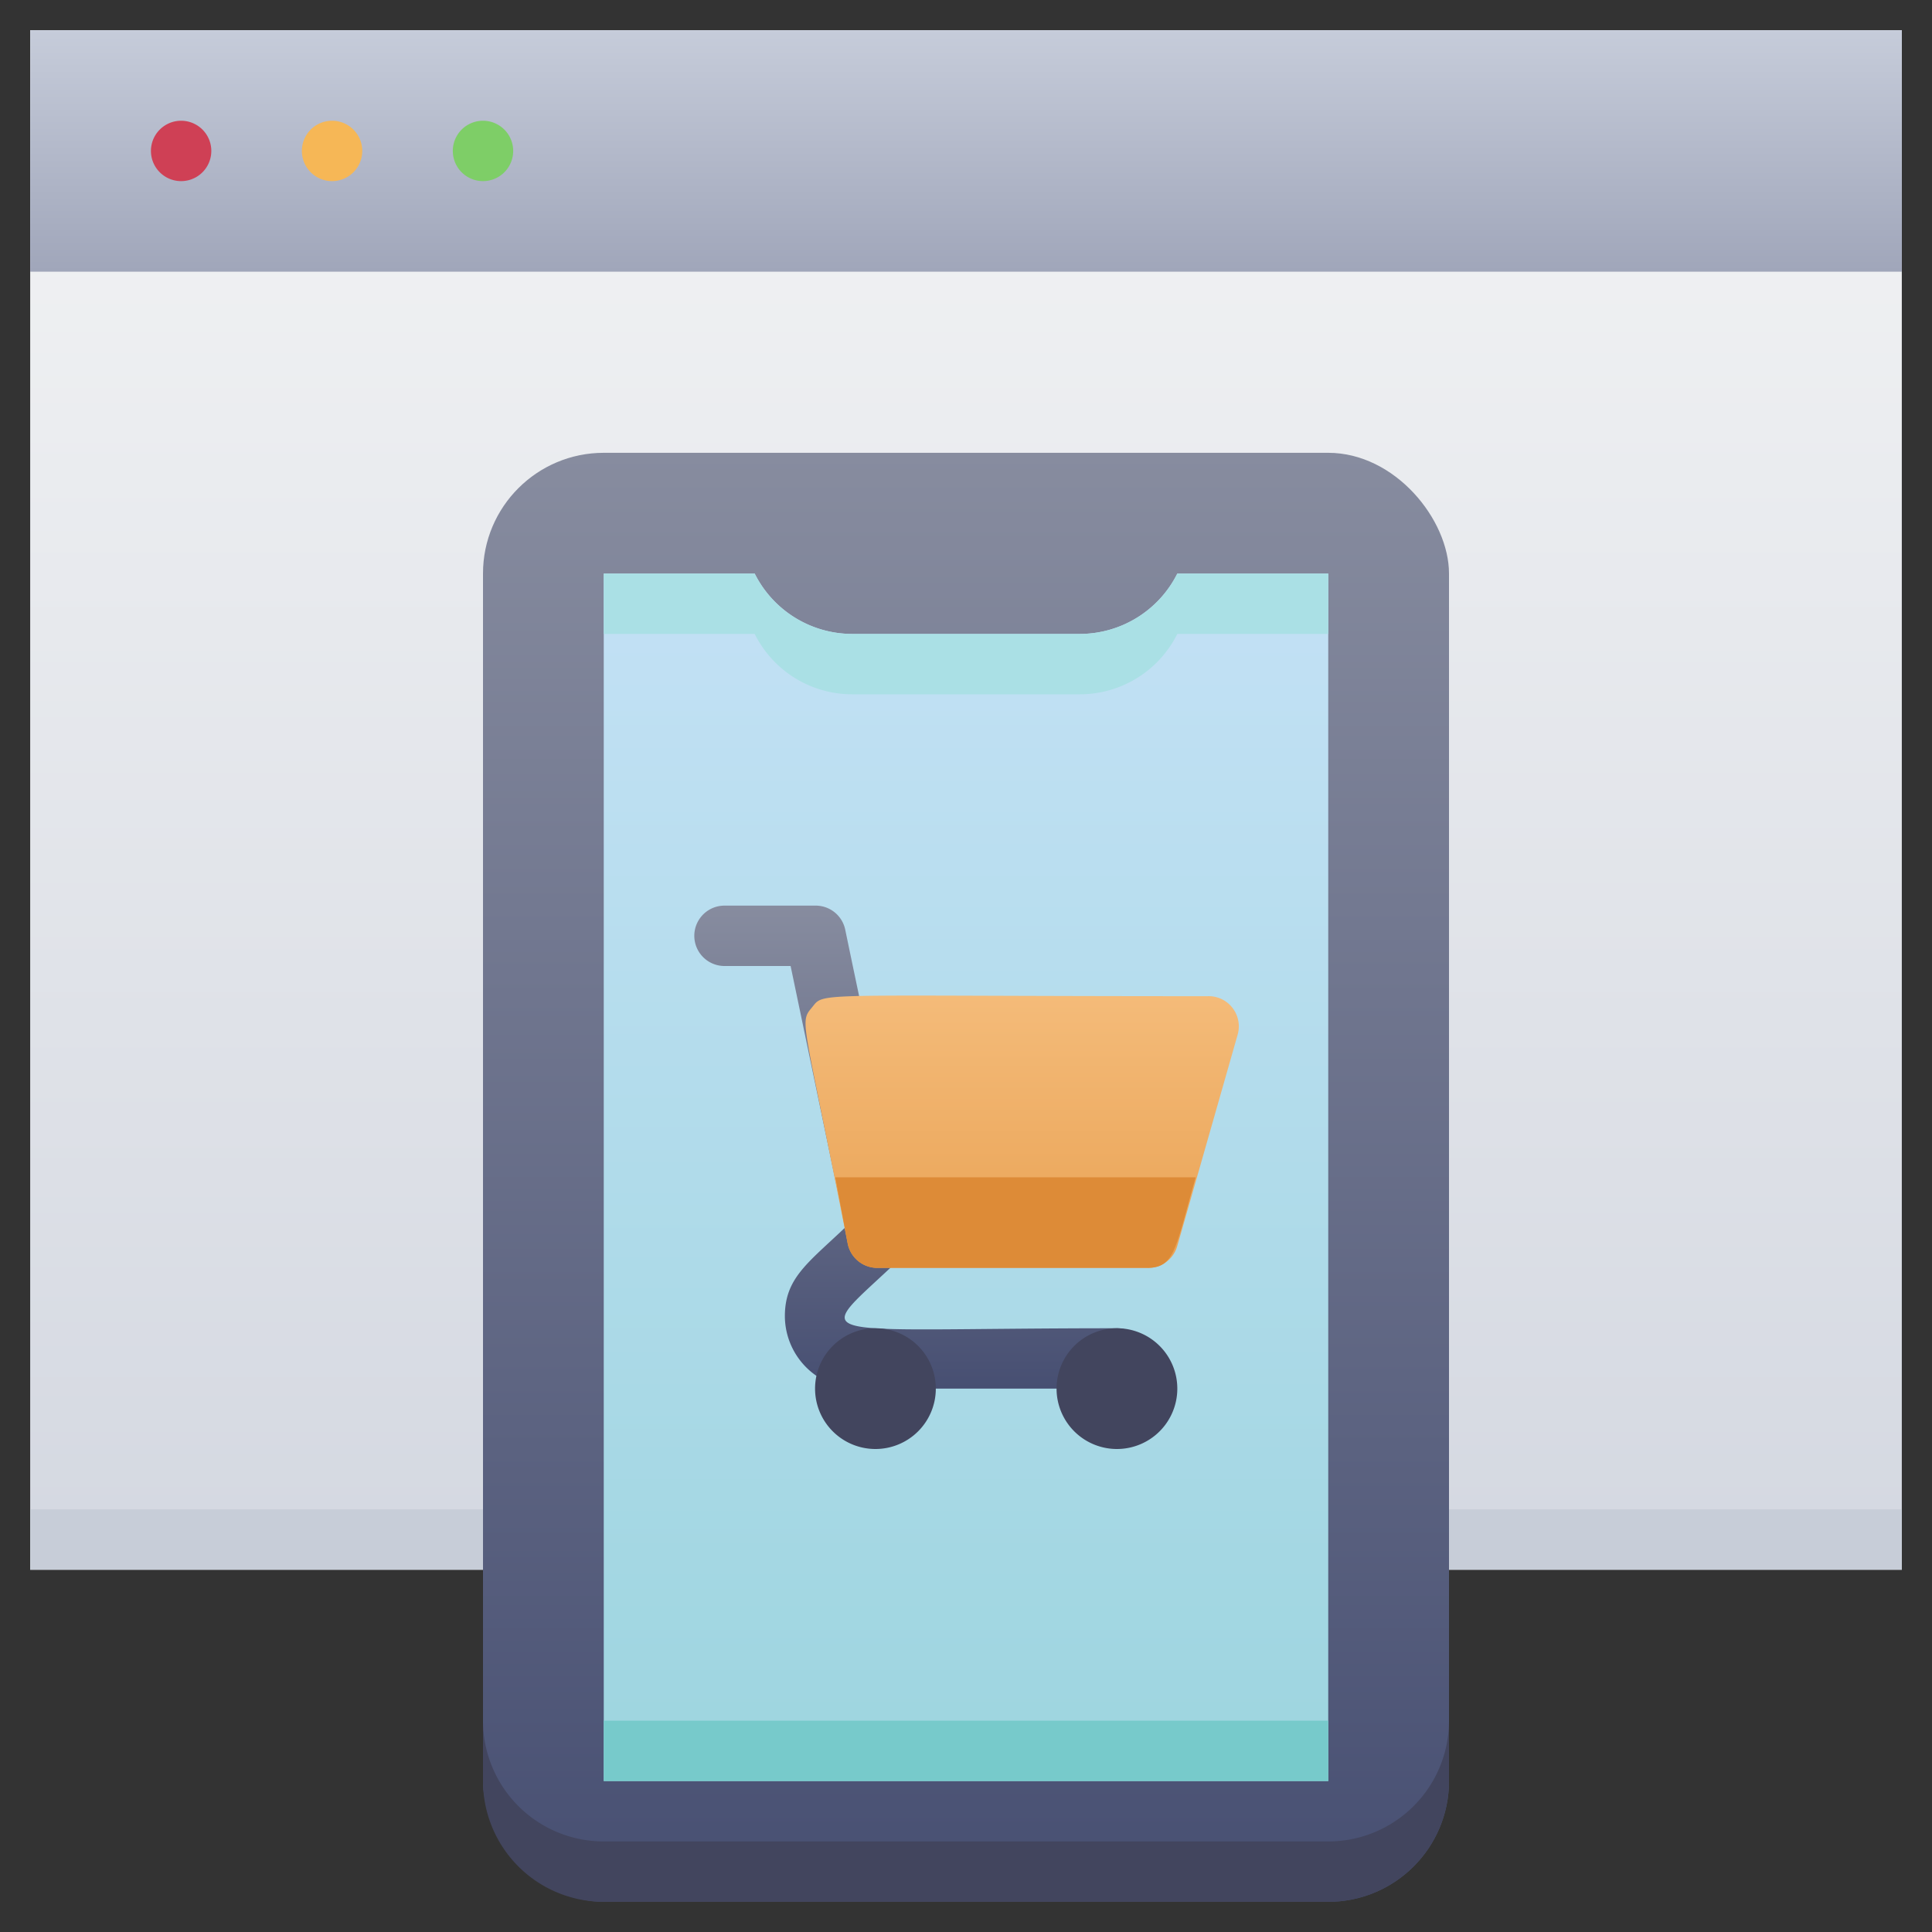 <svg xmlns="http://www.w3.org/2000/svg" xmlns:xlink="http://www.w3.org/1999/xlink" viewBox="0 0 64 64"><rect x="0" y="0" width="64" height="64" fill="#333333" stroke="none"/><defs><style>.cls-1{fill:url(#linear-gradient);}.cls-2{fill:#c7cdd8;}.cls-3{fill:url(#linear-gradient-2);}.cls-4{fill:#cf4055;}.cls-5{fill:#f6b756;}.cls-6{fill:#7ece67;}.cls-7{fill:url(#linear-gradient-3);}.cls-8{fill:#42455e;}.cls-9{fill:url(#linear-gradient-4);}.cls-10{fill:#aae0e5;}.cls-11{fill:url(#linear-gradient-5);}.cls-12{fill:#77cacb;}.cls-13{fill:url(#linear-gradient-6);}.cls-14{fill:#dd8b37;}</style><linearGradient id="linear-gradient" x1="32" y1="52" x2="32" y2="1" gradientUnits="userSpaceOnUse"><stop offset="0" stop-color="#d4d8e1"/><stop offset="1" stop-color="#f3f4f5"/></linearGradient><linearGradient id="linear-gradient-2" x1="32" y1="9" x2="32" y2="1" gradientUnits="userSpaceOnUse"><stop offset="0" stop-color="#a0a6ba"/><stop offset="1" stop-color="#c6ccda"/></linearGradient><linearGradient id="linear-gradient-3" x1="32" y1="63" x2="32" y2="15" gradientUnits="userSpaceOnUse"><stop offset="0" stop-color="#474f72"/><stop offset="1" stop-color="#878c9f"/></linearGradient><linearGradient id="linear-gradient-4" x1="32" y1="59" x2="32" y2="19" gradientUnits="userSpaceOnUse"><stop offset="0" stop-color="#9dd5df"/><stop offset="1" stop-color="#c3e1f5"/></linearGradient><linearGradient id="linear-gradient-5" x1="30.5" y1="46" x2="30.5" y2="30" xlink:href="#linear-gradient-3"/><linearGradient id="linear-gradient-6" x1="33.85" y1="42" x2="33.85" y2="32.98" gradientUnits="userSpaceOnUse"><stop offset="0" stop-color="#e9a254"/><stop offset="1" stop-color="#f4bb79"/></linearGradient></defs><title>Ecommerce</title><g id="Ecommerce"><path class="cls-1" d="M63,52V1H1V52Z"/><path class="cls-2" d="M63,52V50H1v2Z"/><rect class="cls-3" x="1" y="1" width="62" height="8"/><path class="cls-4" d="M7,5A1,1,0,0,1,5,5,1,1,0,0,1,7,5Z"/><path class="cls-5" d="M12,5a1,1,0,0,1-2,0A1,1,0,0,1,12,5Z"/><path class="cls-6" d="M17,5a1,1,0,0,1-2,0A1,1,0,0,1,17,5Z"/><rect class="cls-7" x="16" y="15" width="32" height="48" rx="4"/><path class="cls-8" d="M48,57v2a4,4,0,0,1-4,4H20a4,4,0,0,1-4-4V57a4,4,0,0,0,4,4H44A4,4,0,0,0,48,57Z"/><path class="cls-9" d="M44,19V59H20V19h5a3.62,3.62,0,0,0,3.24,2h7.52A3.62,3.62,0,0,0,39,19Z"/><path class="cls-10" d="M44,19v2H39a3.61,3.61,0,0,1-3.24,2H28.24A3.61,3.61,0,0,1,25,21H20V19h5a3.61,3.61,0,0,0,3.24,2h7.52A3.61,3.61,0,0,0,39,19Z"/><path class="cls-11" d="M37,46H28.4A2.41,2.41,0,0,1,26,43.6c0-1.26.76-1.76,2-2.94L26.19,32H24a1,1,0,0,1,0-2h3a1,1,0,0,1,1,.8c2.21,10.63,2.35,10.38,1.79,10.92C26.86,44.52,26.38,44,37,44A1,1,0,0,1,37,46Z"/><path class="cls-8" d="M37,48a2,2,0,1,1,2-2A2,2,0,0,1,37,48Zm0-2Z"/><path class="cls-8" d="M29,48a2,2,0,1,1,2-2A2,2,0,0,1,29,48Zm0-2Z"/><rect class="cls-12" x="20" y="57" width="24" height="2"/><path class="cls-13" d="M41,34.27c-1.62,5.68-1.19,4.17-2,7A1,1,0,0,1,38,42H29.08a1,1,0,0,1-1-.81c-1.48-7.53-1.61-7.3-1.18-7.82S26.73,33,40,33A1,1,0,0,1,41,34.27Z"/><path class="cls-14" d="M39.61,39c-.68,2.37-.69,3-1.61,3H29.08a1,1,0,0,1-1-.81L27.67,39Z"/></g></svg>